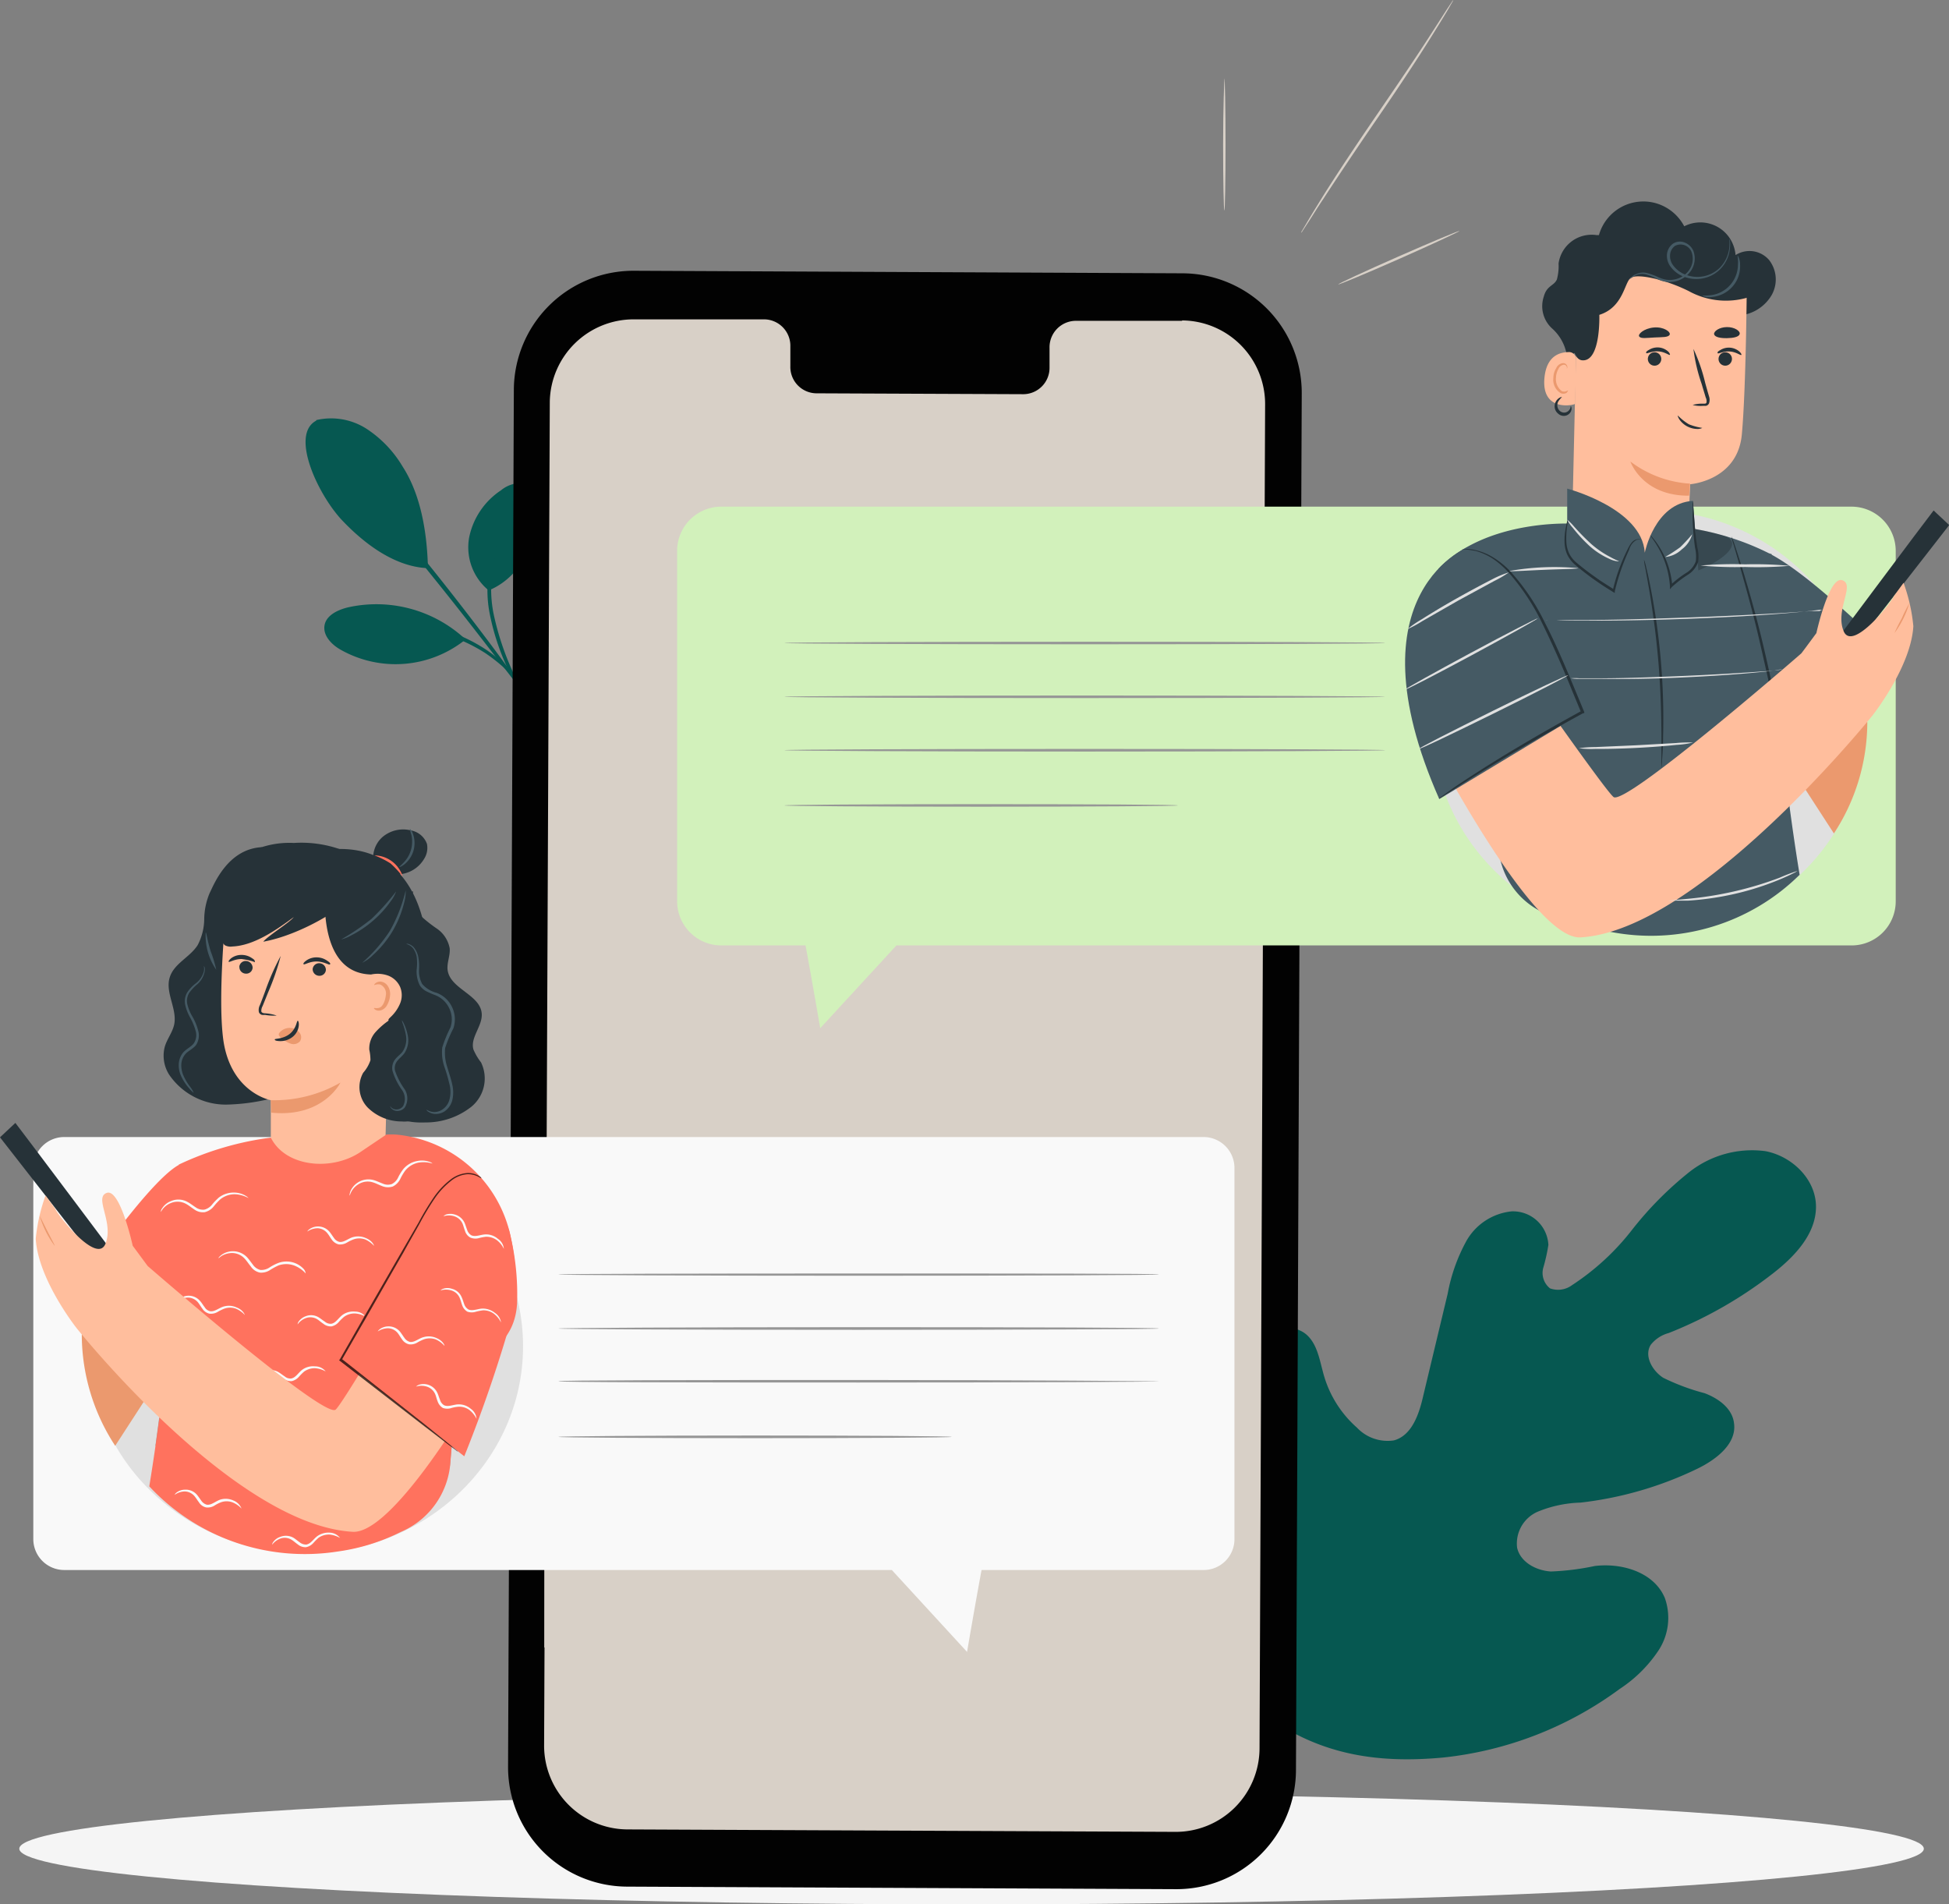 <svg xmlns="http://www.w3.org/2000/svg" viewBox="0 0 198.98 194.39"><rect x="0" y="0" width="198.98" height="194.39" fill="#808080" stroke="none"/><defs><style>.cls-1{fill:#f5f5f5;}.cls-2{fill:#065851;}.cls-3{fill:#020202;}.cls-4{fill:#d8d0c7;}.cls-5{fill:#d2f1bb;}.cls-6{fill:#969696;}.cls-7{fill:#f9f9f9;}.cls-8{fill:#263238;}.cls-9{fill:#e0e0e0;}.cls-10{fill:#eb996e;}.cls-11{fill:#ffbe9d;}.cls-12{fill:#455a64;}.cls-13,.cls-16{isolation:isolate;}.cls-13,.cls-14{opacity:0.2;}.cls-15{fill:#ff725e;}.cls-16{opacity:0.3;}.cls-17{fill:#fafafa;}.cls-18{opacity:0.7;}</style></defs><g id="Layer_2" data-name="Layer 2"><g id="Layer_1-2" data-name="Layer 1"><g id="freepik--Shadow--inject-1"><ellipse id="freepik--path--inject-1" class="cls-1" cx="99.19" cy="188.72" rx="97.22" ry="5.68"/></g><g id="freepik--Plants--inject-96"><path class="cls-2" d="M130,175.56c-8-9.09-7.08-22.12-3.94-33.25.52-1.85.82-3.88,2.1-5.31s3.65-2,5.14-.83c1.23,1,1.43,2.77,1.88,4.3a11.27,11.27,0,0,0,3.36,5.27,4.3,4.3,0,0,0,3.76,1.3c1.84-.49,2.58-2.68,3-4.54q1.25-5.22,2.5-10.44a17.85,17.85,0,0,1,1.92-5.4,6,6,0,0,1,4.6-3,3.61,3.61,0,0,1,3.76,3.42,18.26,18.26,0,0,1-.52,2.33,2,2,0,0,0,.69,2.11,2.4,2.4,0,0,0,2.26-.34,25.14,25.14,0,0,0,6.09-5.61,35.68,35.68,0,0,1,5.86-5.92,10.36,10.36,0,0,1,7.77-2.14c2.71.51,5.15,2.85,5.17,5.64s-2.15,5.09-4.34,6.8a43.1,43.1,0,0,1-10.7,6.13,3.49,3.49,0,0,0-1.83,1.2c-.71,1.14.17,2.66,1.28,3.37a22.44,22.44,0,0,0,4.22,1.57c1.41.53,2.83,1.55,3,3.06.3,2.08-1.79,3.69-3.68,4.62a37,37,0,0,1-12,3.49,12.33,12.33,0,0,0-4.39.94,3.54,3.54,0,0,0-2.07,3.68c.34,1.47,1.95,2.32,3.45,2.41a26.38,26.38,0,0,0,4.48-.56c2.8-.34,6.06.65,7.15,3.27a6.05,6.05,0,0,1-.66,5.37,13.88,13.88,0,0,1-3.95,3.91,36.87,36.87,0,0,1-18,7c-6.45.6-12.08-.19-17.46-3.81"/><path class="cls-2" d="M127.75,183.85a84.38,84.38,0,0,1,6.81-14.61,173.48,173.48,0,0,1,11.05-16.35l3.12-4.13c1-1.36,2-2.7,3.12-3.95a85.64,85.64,0,0,1,6.62-6.85c2.22-2.08,4.37-4,6.41-5.72s4-3.34,5.81-4.72a68.27,68.27,0,0,1,9.09-5.85c1.12-.61,2-1,2.61-1.33l.7-.33a1.12,1.12,0,0,1,.25-.11l-.23.14-.67.36c-.6.3-1.47.76-2.58,1.39a70.72,70.72,0,0,0-9,5.93c-1.81,1.39-3.73,3-5.77,4.74s-4.18,3.65-6.37,5.73a88.08,88.08,0,0,0-6.56,6.83c-1.07,1.25-2.08,2.58-3.11,3.94l-3.11,4.13a179.4,179.4,0,0,0-11.05,16.3A85.74,85.74,0,0,0,128,183.92"/><path class="cls-2" d="M152,144.82a3.93,3.93,0,0,1,0-.84l.18-2.28c.2-1.92.56-4.58,1-7.48s.72-5.54.88-7.47l.18-2.27a3.85,3.85,0,0,1,.1-.83,3.94,3.94,0,0,1,0,.84c0,.51,0,1.32-.07,2.28-.1,1.93-.36,4.59-.78,7.5s-.78,5.48-1.06,7.46l-.3,2.26A3.89,3.89,0,0,1,152,144.82Z"/><path class="cls-2" d="M177,146.24a5.36,5.36,0,0,1-1-.12c-.63-.1-1.52-.24-2.67-.39-2.25-.3-5.38-.61-8.84-.8s-6.61-.22-8.88-.19c-1.14,0-2.06,0-2.7.07a5.46,5.46,0,0,1-1,0,5.38,5.38,0,0,1,1-.14c.64-.06,1.56-.13,2.7-.18,2.28-.11,5.43-.11,8.91.07a87.78,87.78,0,0,1,8.86.92c1.12.17,2,.35,2.65.49A5.26,5.26,0,0,1,177,146.24Z"/><path class="cls-2" d="M135,168.87a3.06,3.06,0,0,1-.09-.33c0-.22-.12-.58-.2-1-.16-.84-.37-2.08-.61-3.58-.48-3-1-7.23-1.54-11.88s-1-8.85-1.43-11.89c-.21-1.47-.38-2.69-.5-3.59-.06-.39-.1-.72-.14-1a1.35,1.35,0,0,1,0-.35,1.33,1.33,0,0,1,.1.34c0,.26.11.58.19,1,.17.84.38,2.08.62,3.58.48,3,1,7.23,1.53,11.88s1,8.85,1.43,11.89c.21,1.47.38,2.69.51,3.59,0,.39.09.71.13,1A1.3,1.3,0,0,1,135,168.87Z"/><path class="cls-2" d="M169.34,166.45a1.34,1.34,0,0,1-.35.05l-1,.08-3.68.27c-3.1.22-7.39.59-12.13,1s-9,.72-12.15.88c-1.55.08-2.82.14-3.69.16h-1a1,1,0,0,1-.35,0,2.09,2.09,0,0,1,.35,0l1-.09,3.68-.26c3.1-.23,7.4-.59,12.14-1s9-.73,12.15-.89c1.55-.08,2.81-.13,3.69-.15h1A1,1,0,0,1,169.34,166.45Z"/><path class="cls-2" d="M49.89,60.27a5.69,5.69,0,0,1-2-5.37,7.58,7.58,0,0,1,3.26-4.85,3.21,3.21,0,0,1,2.6-.69,2.49,2.49,0,0,1,1.58,1.91,5.08,5.08,0,0,1-.3,2.56c-1,2.8-2.43,5.34-5.18,6.46"/><path class="cls-2" d="M47.3,65.06A13.33,13.33,0,0,0,35.53,62c-1,.24-2.23.79-2.4,1.85s.77,2,1.71,2.51a11.39,11.39,0,0,0,12.59-1"/><path class="cls-2" d="M32.3,42.88a6.7,6.7,0,0,1,5.12.89,11.78,11.78,0,0,1,3.68,3.85C43,50.55,43.61,54.49,43.69,58c-3.85-.15-7.13-3.18-8.7-4.82-2.49-2.59-5.41-8.78-2.72-10.23"/><path class="cls-2" d="M53.12,70.3a14.13,14.13,0,0,1-1-1.46A24.23,24.23,0,0,1,50,62.67a12.26,12.26,0,0,1,.48-6.52,8.23,8.23,0,0,1,.93-1.76,2.54,2.54,0,0,1,.47-.56,17.69,17.69,0,0,0-1.14,2.41,12.94,12.94,0,0,0-.36,6.36,28.23,28.23,0,0,0,2.05,6.14"/><path class="cls-2" d="M53.15,70.34l-2-2.58c-1.69-2.19-4-5.2-6.66-8.5s-5-6.24-6.79-8.37l-2.05-2.56a7.51,7.51,0,0,1-.72-1,9.73,9.73,0,0,1,.84.86c.51.58,1.26,1.41,2.17,2.46,1.8,2.08,4.26,5,6.89,8.31s4.93,6.34,6.56,8.57c.82,1.12,1.47,2.05,1.91,2.66"/><path class="cls-2" d="M37.93,64.26a2.21,2.21,0,0,1,.66-.21,5.5,5.5,0,0,1,.81-.15,9.39,9.39,0,0,1,1.08-.12,14.12,14.12,0,0,1,2.83.11,15.61,15.61,0,0,1,3.35.88,16.08,16.08,0,0,1,3.07,1.62,13.42,13.42,0,0,1,2.15,1.83c.26.26.5.53.73.81a8.27,8.27,0,0,1,.51.66c.25.37.21.55.19.56-.5-.64-1-1.25-1.59-1.84a17.23,17.23,0,0,0-2.16-1.73,17,17,0,0,0-3-1.53,17.57,17.57,0,0,0-3.27-.89,15.94,15.94,0,0,0-2.76-.18C38.9,64.09,37.93,64.33,37.93,64.26Z"/></g><g id="freepik--Device--inject-96"><path class="cls-3" d="M120.06,192.85,64,192.59a12.2,12.2,0,0,1-12.13-12.26L52.46,39.8A12.21,12.21,0,0,1,64.71,27.64l56.05.26A12.22,12.22,0,0,1,132.9,40.16l-.59,140.53A12.2,12.2,0,0,1,120.06,192.85Z"/><path class="cls-4" d="M120.67,32.75l-10.87,0a2.7,2.7,0,0,0-2.65,2.75h0v2a2.69,2.69,0,0,1-2.65,2.74h0l-21.19-.09a2.69,2.69,0,0,1-2.62-2.77v-2a2.7,2.7,0,0,0-2.63-2.78H74.24l-9.51,0A8.56,8.56,0,0,0,56.13,41l-.58,137.16a8.55,8.55,0,0,0,8.52,8.59L120,187a8.55,8.55,0,0,0,8.59-8.51h0l.57-137.17a8.54,8.54,0,0,0-8.47-8.61Z"/><path class="cls-4" d="M89,173.89a1.17,1.17,0,1,1-1.33-1l.18,0A1.09,1.09,0,0,1,89,173.89Z"/><path class="cls-4" d="M72.87,98.88c.92.13,55.9,10.91,55.9,10.91V98.88Z"/><path class="cls-4" d="M55.57,168.18s59.82-8.46,59.3-8.2-59.3,0-59.3,0Z"/><path class="cls-4" d="M125,8c.06,0,.12,3,.12,6.75s-.06,6.76-.12,6.76-.13-3-.13-6.76S125,8,125,8Z"/><path class="cls-4" d="M149,23.58c0,.06-2.72,1.33-6.13,2.84s-6.21,2.67-6.24,2.61,2.72-1.34,6.13-2.84S149,23.51,149,23.58Z"/><path class="cls-4" d="M148.37,0a.91.91,0,0,1-.13.26l-.41.72c-.37.62-.91,1.5-1.59,2.59-1.36,2.19-3.31,5.15-5.53,8.38s-4.19,6.18-5.59,8.33c-.68,1-1.24,1.94-1.65,2.55l-.45.69a1.08,1.08,0,0,1-.18.24c0-.09.08-.18.13-.27s.25-.42.42-.71c.36-.62.9-1.5,1.58-2.6,1.36-2.18,3.32-5.14,5.53-8.37s4.2-6.16,5.59-8.33L147.74.92l.46-.69A2,2,0,0,1,148.37,0Z"/></g><path class="cls-5" d="M189,51.72H73.64a4.51,4.51,0,0,0-4.51,4.51h0V92a4.51,4.51,0,0,0,4.51,4.51h8.6c.69,3.74,1.5,8.45,1.5,8.45l7.78-8.45H189A4.5,4.5,0,0,0,193.54,92h0V56.24a4.52,4.52,0,0,0-4.5-4.52Z"/><path class="cls-6" d="M141.42,71.13c0,.07-13.73.13-30.67.13s-30.67-.06-30.67-.13S93.81,71,110.75,71,141.42,71.07,141.42,71.13Z"/><path class="cls-6" d="M141.42,65.64c0,.07-13.73.13-30.67.13s-30.67-.06-30.67-.13,13.73-.13,30.67-.13S141.42,65.56,141.42,65.64Z"/><path class="cls-6" d="M141.42,76.58c0,.07-13.73.14-30.67.14s-30.67-.07-30.67-.14,13.73-.13,30.67-.13S141.42,76.51,141.42,76.58Z"/><path class="cls-6" d="M120.26,82.22c0,.07-9,.13-20.09.13s-20.09-.06-20.09-.13,9-.13,20.09-.13S120.26,82.14,120.26,82.22Z"/><path class="cls-7" d="M122.89,116.07H6.56a3.16,3.16,0,0,0-3.16,3.15v37.89a3.16,3.16,0,0,0,3.16,3.16H91.05l7.68,8.36s.8-4.7,1.48-8.36h22.67a3.15,3.15,0,0,0,3.15-3.16h0V119.24a3.16,3.16,0,0,0-3.14-3.17Z"/><path class="cls-6" d="M118.33,135.62c0,.07-13.73.13-30.67.13S57,135.69,57,135.62s13.73-.14,30.67-.14S118.33,135.52,118.33,135.62Z"/><path class="cls-6" d="M118.33,130.1c0,.07-13.73.13-30.67.13S57,130.17,57,130.1,70.72,130,87.66,130,118.33,130,118.33,130.1Z"/><path class="cls-6" d="M118.33,141c0,.07-13.73.13-30.67.13S57,141.11,57,141s13.73-.13,30.67-.13S118.33,141,118.33,141Z"/><path class="cls-6" d="M97.17,146.68c0,.07-9,.13-20.09.13S57,146.75,57,146.68s9-.14,20.09-.14S97.17,146.6,97.17,146.68Z"/><g id="freepik--character-2--inject-96"><path class="cls-8" d="M160,36.54a4.68,4.68,0,0,0-1.53-3,3.07,3.07,0,0,1-.86-3.26c.31-1.16,1.05-1.08,1.34-1.76a5.26,5.26,0,0,0,.17-1.63A3.41,3.41,0,0,1,163,24l.24,0a4.71,4.71,0,0,1,5.8-3.26,4.76,4.76,0,0,1,2.91,2.36,3.6,3.6,0,0,1,4.86,1.59,3.73,3.73,0,0,1,.38,1.35,2.64,2.64,0,0,1,3.43.51,3.24,3.24,0,0,1,.25,3.58,4.25,4.25,0,0,1-3.07,2.05,6.21,6.21,0,0,1-3.69-.67,11.92,11.92,0,0,1-3-2.29"/><ellipse class="cls-9" cx="168.39" cy="73.72" rx="22.16" ry="21.64"/><path class="cls-10" d="M190.64,73.74l-2.45-6.29L179.4,73l7.83,12.08A20.79,20.79,0,0,0,190.64,73.74Z"/><path class="cls-11" d="M166.39,60.12h0a5.9,5.9,0,0,0,5.93-5.57c.12-2.61.24-5.12.24-5.12s4.83-.35,5.27-5.08.51-15.65.51-15.65h0a16.76,16.76,0,0,0-16.83.73l-.46.29-.56,24.47a5.89,5.89,0,0,0,5.85,5.93Z"/><path class="cls-8" d="M169.15,36a.68.68,0,1,1-.46,1.29.68.68,0,0,1,.46-1.29Z"/><path class="cls-8" d="M170.49,36.22c-.08.08-.51-.31-1.19-.35s-1.16.26-1.22.18,0-.19.26-.33a1.65,1.65,0,0,1,1-.25,1.62,1.62,0,0,1,.94.39C170.45,36,170.51,36.19,170.49,36.22Z"/><path class="cls-8" d="M176.36,36a.67.67,0,0,1,.42.87.68.68,0,0,1-.87.42.68.68,0,1,1,.45-1.29Z"/><path class="cls-8" d="M177.78,36.23c-.08.08-.52-.31-1.19-.35s-1.16.27-1.22.18,0-.18.27-.33a1.65,1.65,0,0,1,1.92.14C177.76,36.05,177.82,36.2,177.78,36.23Z"/><path class="cls-8" d="M172.81,41.34a3.3,3.3,0,0,1,1.08-.13c.18,0,.31,0,.33-.13a.83.83,0,0,0-.08-.51c-.13-.44-.27-.89-.41-1.37a17.26,17.26,0,0,1-.84-3.58,17.91,17.91,0,0,1,1.2,3.47c.13.47.26.93.39,1.37a1.11,1.11,0,0,1,0,.72.45.45,0,0,1-.32.25h-.3A3.27,3.27,0,0,1,172.81,41.34Z"/><path class="cls-10" d="M172.54,49.37a11.22,11.22,0,0,1-6.09-2.26s1.2,3.53,6,3.49Z"/><path class="cls-11" d="M160.9,36.67a.72.72,0,0,0-.67-.73c-.89,0-2.36.28-2.56,2.72-.27,3.48,3.13,2.67,3.14,2.56S160.89,38,160.9,36.67Z"/><path class="cls-10" d="M160.09,39.85l-.18.08a.58.58,0,0,1-.45,0,1.51,1.51,0,0,1-.6-1.41,1.85,1.85,0,0,1,.24-.85.7.7,0,0,1,.51-.43.3.3,0,0,1,.34.19c.05.1,0,.17,0,.18s.08,0,.06-.2a.41.41,0,0,0-.13-.23.42.42,0,0,0-.32-.11.84.84,0,0,0-.68.51,1.86,1.86,0,0,0-.29,1,1.57,1.57,0,0,0,.78,1.57.68.68,0,0,0,.57-.05C160.07,39.94,160.1,39.86,160.09,39.85Z"/><path class="cls-8" d="M167.36,34.36c.17.23.77.13,1.56.09s1.4,0,1.54-.28-.6-.83-1.61-.74S167.16,34.13,167.36,34.36Z"/><path class="cls-8" d="M175,34.13c.09.3.67.4,1.31.39s1.22-.12,1.3-.42-.51-.72-1.31-.71S174.93,33.84,175,34.13Z"/><path class="cls-8" d="M179,30.18a7.86,7.86,0,0,1-6.6-.47c-2.45-1.22-5.3-1.82-5.93-1.33s-.76,3-3.19,3.76c0,0,.17,4.81-1.75,4.64s-.73-7.62-.73-7.62l4.7-2.29,5.12-1,4.83.68,3.73,1Z"/><path class="cls-12" d="M146.85,58.07c5-5.17,13.85-4.61,13.85-4.61L168,58.71l4.15-4.84a27,27,0,0,1,8.45,2.61l.28.09v.06c3.22,1.74,7.76,5.93,12.1,10l-5.19,4.81-5.74,5.12a.17.17,0,0,1,0,.1c-.06.31.8,7.32,1.68,12.64a21.59,21.59,0,0,1-19.29,5.83c-2.35-.41-3.48-1-5.66-1.53A7.9,7.9,0,0,1,153,86.65h0c-.39-4.46-.68-10-.68-10"/><path class="cls-8" d="M176.77,54.77a6.45,6.45,0,0,1,.32.83c.18.51.44,1.31.74,2.28.6,1.94,1.37,4.61,2.1,7.64s1.28,5.77,1.62,7.76c.17,1,.3,1.81.38,2.38a6.42,6.42,0,0,1,.09.87,6.31,6.31,0,0,1-.2-.86c-.11-.6-.27-1.39-.46-2.35-.39-2-1-4.73-1.69-7.74s-1.46-5.71-2-7.64L177,55.63A5.17,5.17,0,0,1,176.77,54.77Z"/><path class="cls-8" d="M181.48,73.23c0-.06,2.15-1.92,4.89-4.16s5-4,5.06-3.95-2.14,1.92-4.89,4.15S181.53,73.28,181.48,73.23Z"/><path class="cls-13" d="M153.48,65.15,149,79.93l1.68.87,1.64-4.18S154,67.84,153.48,65.15Z"/><g class="cls-14"><path d="M176.28,54.78c2.42,1.28-3.65,4.35-6.39,4.27l2-5.25A27.18,27.18,0,0,1,176.28,54.78Z"/></g><path class="cls-12" d="M160,53.8V49.88s7.64,2,7.92,6.54c0,0,1-5.05,4.91-5.29l.56,7.1-4.61,4h-4.62l-3.68-3.18L160,54.11"/><path class="cls-8" d="M169.62,78.36a5.89,5.89,0,0,1,0-.84c0-.54,0-1.33,0-2.29,0-1.93-.06-4.61-.3-7.54s-.63-5.59-.95-7.49c-.16-.92-.3-1.67-.4-2.25a4.88,4.88,0,0,1-.13-.84,5.87,5.87,0,0,1,.23.82c.13.51.3,1.29.48,2.24a69.64,69.64,0,0,1,1.24,15.06c0,1-.06,1.75-.1,2.29A8,8,0,0,1,169.62,78.36Z"/><path class="cls-8" d="M167.55,55.11a.91.91,0,0,0-.46,0,1.6,1.6,0,0,0-.76,1,22,22,0,0,0-1.47,4.25l0,.17-.16-.09c-.45-.28-.92-.57-1.39-.89a28.34,28.34,0,0,1-2.48-1.88,3.2,3.2,0,0,1-.85-1.11,3.41,3.41,0,0,1-.25-1.18,6.54,6.54,0,0,1,.17-1.71,2.22,2.22,0,0,1,.17-.61,4.2,4.2,0,0,1-.07.62,8,8,0,0,0-.08,1.69,3,3,0,0,0,.27,1.1,2.86,2.86,0,0,0,.8,1c.72.61,1.56,1.23,2.46,1.85l1.39.89-.19.08a18.85,18.85,0,0,1,1.53-4.24,3.14,3.14,0,0,1,.4-.66,1,1,0,0,1,.49-.33C167.42,55,167.56,55.1,167.55,55.11Z"/><path class="cls-8" d="M172.81,51.13a2.4,2.4,0,0,1,.07.6L173,53.4c.05.7.14,1.54.28,2.45a3.86,3.86,0,0,1,.09,1.51,2.53,2.53,0,0,1-1,1.28,11.64,11.64,0,0,0-1.68,1.28l-.2.23v-.31A9.11,9.11,0,0,0,169.35,56c-.49-.87-.89-1.32-.86-1.34s.12.09.3.3a7.37,7.37,0,0,1,.7,1,8.78,8.78,0,0,1,1.24,3.88l-.22-.08a10.4,10.4,0,0,1,1.71-1.32,2.28,2.28,0,0,0,.91-1.14,3.88,3.88,0,0,0-.08-1.4c-.13-.93-.19-1.77-.23-2.48s0-1.28,0-1.67A2.48,2.48,0,0,1,172.81,51.13Z"/><path class="cls-8" d="M197.41,52.11c-.31.36-11.57,15.43-11.57,15.43l1.59.91L199,53.6Z"/><path class="cls-11" d="M152.21,64s11.83,17,12.55,17.38c1.4.66,17.6-13.33,19.14-14.68.22-.28.66-.88,1.54-2.07,0,0,1.28-5.85,2.64-5.4s-.75,3,.14,5.19,5-3.07,5.12-3.55l1-1.37a17.81,17.81,0,0,1,1,4.42c-.24,4.17-4.18,9.13-4.18,9.13S173.5,95,161.36,95.69c-3.49.19-9.72-9.73-13.86-17.17a10.17,10.17,0,0,1,2.9-13.18Z"/><path class="cls-10" d="M193.4,64.66a16.93,16.93,0,0,1,.76-1.54,14.59,14.59,0,0,1,.77-1.53,10,10,0,0,1-1.54,3.07Z"/><path class="cls-12" d="M150.2,55.69s-12.7,4.51-3.26,25.88l14.67-8.85-2.09-5Z"/><path class="cls-8" d="M149.23,56.06a4.2,4.2,0,0,1,1.54.13,6,6,0,0,1,1.66.7,8.52,8.52,0,0,1,1.85,1.53,22.06,22.06,0,0,1,3.45,5.16c1.08,2.08,2.08,4.45,3.11,6.93l.9,2.17,0,.12-.11,0c-4.24,2.32-7.94,4.48-10.55,6.1-1.31.81-2.35,1.48-3.07,1.94l-.82.51a2.14,2.14,0,0,1-.3.17,1.78,1.78,0,0,1,.27-.21l.8-.57c.7-.51,1.72-1.18,3-2,2.59-1.66,6.27-3.86,10.52-6.18l-.06.16-.9-2.17c-1-2.48-2.05-4.85-3.07-6.92a22.91,22.91,0,0,0-3.37-5.12A9,9,0,0,0,152.36,57a6.48,6.48,0,0,0-1.63-.74A9.35,9.35,0,0,0,149.23,56.06Z"/><path class="cls-12" d="M176.56,24.38a.43.43,0,0,1,.06.22,2.94,2.94,0,0,1,0,.66,3.51,3.51,0,0,1-1,2.22,3.45,3.45,0,0,1-3.42.86,3,3,0,0,1-1.75-1.27,1.85,1.85,0,0,1-.26-1.15,1.51,1.51,0,0,1,.63-1.06,1.31,1.31,0,0,1,1.23-.08,1.59,1.59,0,0,1,.84.85,2.24,2.24,0,0,1-.34,2.13,2.67,2.67,0,0,1-3.36.72A5.65,5.65,0,0,0,168,28a1.57,1.57,0,0,0-1,.1,5,5,0,0,0-.72.48,1.66,1.66,0,0,1,.14-.17,1.8,1.8,0,0,1,.21-.19A1.15,1.15,0,0,1,167,28a1.67,1.67,0,0,1,1-.16,6.18,6.18,0,0,1,1.31.46,3.36,3.36,0,0,0,.74.24,2.26,2.26,0,0,0,.82,0,2.36,2.36,0,0,0,1.54-.92,2,2,0,0,0,.29-1.89,1.21,1.21,0,0,0-1.56-.69l-.12.05a1.22,1.22,0,0,0-.51.87,1.58,1.58,0,0,0,.22,1,2.8,2.8,0,0,0,1.6,1.16,3.26,3.26,0,0,0,3.22-.76,3.45,3.45,0,0,0,1-2.09A6.59,6.59,0,0,0,176.56,24.38Z"/><path class="cls-8" d="M173.79,43.68s-.15.1-.43.11a2.27,2.27,0,0,1-1.89-.95c-.16-.24-.2-.41-.17-.42a5.7,5.7,0,0,0,1.12.89A5.91,5.91,0,0,0,173.79,43.68Z"/><path class="cls-8" d="M160.37,41.44s.17.23,0,.58a.81.81,0,0,1-.51.41.85.85,0,0,1-.79-.21.94.94,0,0,1-.35-.78,1,1,0,0,1,.23-.61c.25-.29.51-.32.51-.29a2.29,2.29,0,0,0-.34.4.78.78,0,0,0,.12,1,.68.68,0,0,0,.56.17.7.7,0,0,0,.42-.27C160.38,41.65,160.33,41.44,160.37,41.44Z"/><path class="cls-12" d="M177.41,26.09a1.71,1.71,0,0,1,.24.94,3.13,3.13,0,0,1-2.84,3.28,1.7,1.7,0,0,1-1-.11c0-.05.37,0,.94-.08a3.15,3.15,0,0,0,2.68-3.07C177.48,26.47,177.36,26.11,177.41,26.09Z"/><path class="cls-9" d="M160.1,68.93c0,.06-3.34,1.8-7.54,3.87s-7.62,3.71-7.68,3.64,3.34-1.8,7.54-3.88S160.07,68.86,160.1,68.93Z"/><path class="cls-9" d="M157,63.12c0,.06-3,1.75-6.71,3.75s-6.8,3.59-6.83,3.52,3-1.75,6.71-3.75S157,63.06,157,63.12Z"/><path class="cls-9" d="M154.05,58.43a11.31,11.31,0,0,1-1.5.88l-3.68,2-3.65,2.09a12,12,0,0,1-1.54.83,10.92,10.92,0,0,1,1.45-1c.91-.58,2.18-1.35,3.62-2.16s2.75-1.5,3.72-2A9.81,9.81,0,0,1,154.05,58.43Z"/><path class="cls-9" d="M165.29,57.31a2.48,2.48,0,0,1-1-.27,7.72,7.72,0,0,1-2.05-1.34,16,16,0,0,1-1.67-1.82,3.6,3.6,0,0,1-.57-.83,5.56,5.56,0,0,1,.72.72,24.12,24.12,0,0,0,1.7,1.73,9.52,9.52,0,0,0,2,1.37C164.93,57.16,165.3,57.28,165.29,57.31Z"/><path class="cls-9" d="M172.76,54.54a2.88,2.88,0,0,1-1.06,1.54,2.8,2.8,0,0,1-1.7.78,16.76,16.76,0,0,0,1.54-1A17.17,17.17,0,0,0,172.76,54.54Z"/><path class="cls-9" d="M186.07,62.25a1.47,1.47,0,0,1-.29,0l-.82.1c-.72.08-1.76.18-3,.28-2.56.21-6.14.41-10,.55s-7.49.19-10.07.17c-1.28,0-2.33,0-3-.06l-.83,0a1.45,1.45,0,0,1-.29,0h1.12l3,0c2.56,0,6.14-.1,10.05-.24s7.48-.32,10-.47l3-.2.83,0A.93.93,0,0,1,186.07,62.25Z"/><path class="cls-9" d="M182,68.32a7.55,7.55,0,0,1-.83.13c-.55.07-1.34.15-2.31.24-1.95.18-4.65.36-7.63.49s-5.7.15-7.68.12c-1,0-1.77,0-2.32,0a4.86,4.86,0,0,1-.85-.06,4.84,4.84,0,0,1,.85,0l2.32,0c2,0,4.66-.09,7.63-.21s5.69-.28,7.64-.41l2.31-.16A5.06,5.06,0,0,1,182,68.32Z"/><path class="cls-9" d="M172.85,75.8a9.8,9.8,0,0,1-1.7.24c-1.05.11-2.5.23-4.12.31s-3.07.11-4.13.1a9.79,9.79,0,0,1-1.71-.07,12.29,12.29,0,0,1,1.71-.12l4.12-.18,4.09-.23A12.65,12.65,0,0,1,172.85,75.8Z"/><path class="cls-9" d="M161.12,58c0,.08-1.57.09-3.5.17s-3.5.19-3.51.12A26.13,26.13,0,0,1,161.12,58Z"/><path class="cls-9" d="M182.71,57.76a38.24,38.24,0,0,1-4.54.12,38.36,38.36,0,0,1-4.55-.15,38.36,38.36,0,0,1,4.55-.12A38.27,38.27,0,0,1,182.71,57.76Z"/><path class="cls-9" d="M183.5,88.91a2.68,2.68,0,0,1-.47.26c-.3.16-.76.37-1.33.61a28.63,28.63,0,0,1-4.6,1.47,29.93,29.93,0,0,1-4.78.69c-.62,0-1.12,0-1.47,0a2.19,2.19,0,0,1-.51,0s.76-.07,2-.19a36.11,36.11,0,0,0,4.73-.76,35,35,0,0,0,4.61-1.39A17.87,17.87,0,0,1,183.5,88.91Z"/></g><g id="freepik--character-1--inject-96"><ellipse class="cls-9" cx="31.24" cy="137.43" rx="22.16" ry="21.14"/><path class="cls-8" d="M26.73,86.48c-3.51.19-4.9,3.85-5.32,4.67a7.07,7.07,0,0,0-.56,2.68,5.85,5.85,0,0,1-.67,2.65c-.78,1.23-2.4,1.87-2.84,3.26-.52,1.57.78,3.25.44,4.86-.19.86-.82,1.58-1,2.43a3.61,3.61,0,0,0,.48,2.66,7,7,0,0,0,5.84,3.07,20.63,20.63,0,0,0,6.73-1.28"/><path class="cls-8" d="M42.19,91a2.2,2.2,0,0,0,.52,2.26,14.06,14.06,0,0,0,1.9,1.54,3.13,3.13,0,0,1,1.3,2c.07.75-.31,1.5-.21,2.24.27,1.92,3.32,2.49,3.48,4.41.11,1.29-1.21,2.47-.84,3.7a5.86,5.86,0,0,0,.77,1.3,3.74,3.74,0,0,1-1,4.54,7.48,7.48,0,0,1-4.68,1.59c-1.41.06-3-.17-3.85-1.31s-.6-2.47-.45-3.76a131.51,131.51,0,0,0,.47-18.09"/><path class="cls-11" d="M27.65,118.78c0-3.15,0-6.47,0-6.47s-4-.72-4.83-6c-.74-5.06.51-15.94.51-15.94h0c5.87-2.32,12.49-1.43,16.6,3.3h0l-.65,25.59a5.49,5.49,0,0,1-5.86,5.17h0A5.8,5.8,0,0,1,27.65,118.78Z"/><path class="cls-8" d="M24.44,98.7a.67.67,0,0,0,.64.69.65.65,0,0,0,.71-.59h0a.7.7,0,0,0-.65-.7.66.66,0,0,0-.71.59Z"/><path class="cls-8" d="M23.35,98.18c.08.08.6-.29,1.33-.28,1.38.2,1.35.41,1.34.29s0-.2-.28-.37a1.84,1.84,0,0,0-1.07-.34,1.75,1.75,0,0,0-1.06.33C23.38,98,23.31,98.14,23.35,98.18Z"/><path class="cls-8" d="M31.92,98.92a.68.68,0,0,0,.65.69.65.65,0,0,0,.7-.58v0a.68.68,0,0,0-.64-.7.66.66,0,0,0-.71.6Z"/><path class="cls-8" d="M31,98.43c.08.09.6-.29,1.33-.28s1.26.38,1.35.3,0-.2-.28-.38a1.86,1.86,0,0,0-1.07-.34,1.78,1.78,0,0,0-1.07.33C31,98.25,30.93,98.39,31,98.43Z"/><path class="cls-8" d="M28.25,103.67a4.74,4.74,0,0,0-1.18-.23c-.18,0-.36-.06-.39-.19a1,1,0,0,1,.13-.55l.57-1.41a25.4,25.4,0,0,0,1.28-3.71,24.82,24.82,0,0,0-1.58,3.59c-.19.51-.37,1-.54,1.42a1.09,1.09,0,0,0-.11.73.46.46,0,0,0,.31.28,1.06,1.06,0,0,0,.31,0A4.82,4.82,0,0,0,28.25,103.67Z"/><path class="cls-10" d="M27.65,112.31a13.53,13.53,0,0,0,7.11-1.8s-1.76,3.61-7.06,3.07Z"/><path class="cls-10" d="M28.53,105.42a1.35,1.35,0,0,1,1.19-.48,1.24,1.24,0,0,1,.86.48.75.75,0,0,1,.05.87.88.88,0,0,1-1,.23,2.81,2.81,0,0,1-.92-.56,1.1,1.1,0,0,1-.21-.22.28.28,0,0,1,0-.28"/><path class="cls-8" d="M30.4,104.2c-.12,0-.13.79-.82,1.34s-1.53.46-1.53.57.19.16.54.17a2,2,0,0,0,1.28-.43,1.68,1.68,0,0,0,.63-1.12C30.54,104.4,30.45,104.2,30.4,104.2Z"/><path class="cls-8" d="M37.62,89.87c-1.93,2.76-7.06,5.6-10.74,6.26.42-.56,2.68-1.95,3.11-2.51-1.67,1.23-4,2.9-6.26,3a1.25,1.25,0,0,1-.76-.12,1,1,0,0,1-.38-.83,21.41,21.41,0,0,1,.15-4.8,5.31,5.31,0,0,1,1.91-3.42A9.16,9.16,0,0,1,30,86.05a12,12,0,0,1,4.71.64,4.38,4.38,0,0,1,2.93,3.07"/><path class="cls-8" d="M43.18,102.25a28.21,28.21,0,0,0,.51-3.54c.16-2.73-.63-12.8-10-12l-.38,2.87s-1.46,9.82,4.64,9.9A10.93,10.93,0,0,0,41,105.24s1.6,0,2.17-3"/><path class="cls-11" d="M37.92,99.47a3.18,3.18,0,0,1,1.7.12,2.19,2.19,0,0,1,1.23,1.16,2.22,2.22,0,0,1,0,1.68,4,4,0,0,1-1,1.42,2.59,2.59,0,0,1-1,.67,1.25,1.25,0,0,1-1.18-.2"/><path class="cls-10" d="M38.19,102.91c-.07,0,.18.36.69.23a1.09,1.09,0,0,0,.65-.56,2.3,2.3,0,0,0,.29-.93,1.47,1.47,0,0,0-.23-1,1,1,0,0,0-.73-.45c-.51,0-.7.35-.65.36a1.1,1.1,0,0,1,.6-.06,1,1,0,0,1,.58,1.11c-.07.58-.3,1.11-.61,1.24S38.22,102.86,38.19,102.91Z"/><path class="cls-8" d="M38.94,88.84a3.22,3.22,0,0,0,4.35-1.15,2.09,2.09,0,0,0,.3-1.54A2.13,2.13,0,0,0,42,84.78a3.26,3.26,0,0,0-3,.71,2.82,2.82,0,0,0-.77,2.92,2.56,2.56,0,0,0,2.44,1.69"/><path class="cls-8" d="M39.79,104.11a7.65,7.65,0,0,0-1.46,1.26,2.53,2.53,0,0,0-.63,1.78,5,5,0,0,1,.12,1.08,3.73,3.73,0,0,1-.74,1.28,3,3,0,0,0,.47,3.56A4.93,4.93,0,0,0,41,114.48a3.57,3.57,0,0,0,2.14-.51,3.49,3.49,0,0,0,1.24-2.85"/><path class="cls-12" d="M40.44,91a3.52,3.52,0,0,1-.55,1,10.74,10.74,0,0,1-1.82,2,11,11,0,0,1-2.24,1.5,3.74,3.74,0,0,1-1,.4,24.11,24.11,0,0,0,3.1-2.1A24.4,24.4,0,0,0,40.44,91Z"/><path class="cls-12" d="M41.42,90.89a4.38,4.38,0,0,1-.17,1.3,11,11,0,0,1-1.2,2.91,10.62,10.62,0,0,1-2,2.42,3.86,3.86,0,0,1-1.07.76A15.85,15.85,0,0,0,39.82,95,15.9,15.9,0,0,0,41.42,90.89Z"/><path class="cls-12" d="M21,95.18c.08,0,.18.88.51,1.93A13.69,13.69,0,0,1,22.08,99,6.11,6.11,0,0,1,21,95.18Z"/><path class="cls-12" d="M43.54,113.27a1.53,1.53,0,0,0,.77.25,1.51,1.51,0,0,0,.9-.29,1.74,1.74,0,0,0,.68-1,3,3,0,0,0,0-1.53,16.84,16.84,0,0,0-.51-1.77,4.55,4.55,0,0,1-.23-2,13.16,13.16,0,0,1,.84-2.05,2.58,2.58,0,0,0-.15-2,2.64,2.64,0,0,0-1.4-1.29c-.3-.11-.59-.24-.88-.38a1.75,1.75,0,0,1-.7-.62,3.12,3.12,0,0,1-.32-1.62,5.15,5.15,0,0,0,0-1.3,2.17,2.17,0,0,0-.38-.88,1.36,1.36,0,0,0-.69-.43.41.41,0,0,1,.22,0,1.22,1.22,0,0,1,.55.34,2.26,2.26,0,0,1,.45.92,5,5,0,0,1,.09,1.33,2.83,2.83,0,0,0,.32,1.49,2.87,2.87,0,0,0,1.48.91,2.84,2.84,0,0,1,1.54,1.39,2.88,2.88,0,0,1,.17,2.23,13.45,13.45,0,0,0-.84,2,4.59,4.59,0,0,0,.21,1.95c.18.62.39,1.21.51,1.78a3.49,3.49,0,0,1,0,1.64,2,2,0,0,1-.78,1.11,1.66,1.66,0,0,1-1,.26,1.26,1.26,0,0,1-.62-.2A.4.4,0,0,1,43.54,113.27Z"/><path class="cls-12" d="M39.84,112.91a.66.66,0,0,0,.31.28.84.84,0,0,0,1-.27,1.58,1.58,0,0,0-.08-1.61,6.63,6.63,0,0,1-1-2,1.44,1.44,0,0,1,.28-1.18c.25-.31.55-.51.74-.76a2.27,2.27,0,0,0,.36-1.64,6.82,6.82,0,0,0-.3-1.16,1.62,1.62,0,0,1-.12-.43,2.23,2.23,0,0,1,.22.39,4.93,4.93,0,0,1,.38,1.18,2.38,2.38,0,0,1-.34,1.8c-.22.3-.51.51-.73.79a1.17,1.17,0,0,0-.23,1,7.25,7.25,0,0,0,1,1.92,1.77,1.77,0,0,1,0,1.83.94.94,0,0,1-.65.35.91.91,0,0,1-.54-.1C39.83,113.1,39.83,112.9,39.84,112.91Z"/><path class="cls-12" d="M19.78,111.56a2.33,2.33,0,0,1-.42-.41,5,5,0,0,1-.89-1.35,2.52,2.52,0,0,1-.22-1.12,2,2,0,0,1,.45-1.24c.32-.36.78-.56,1.06-.9a1.51,1.51,0,0,0,.21-1.32,6.11,6.11,0,0,0-.56-1.35,4.64,4.64,0,0,1-.51-1.34,1.73,1.73,0,0,1,.26-1.29,4,4,0,0,1,.78-.82,2.28,2.28,0,0,0,.87-1.25,1.32,1.32,0,0,0,0-.56.46.46,0,0,1,.08.13,1,1,0,0,1,0,.45,2.32,2.32,0,0,1-.85,1.37,4.9,4.9,0,0,0-.72.79,1.57,1.57,0,0,0-.2,1.14,4.45,4.45,0,0,0,.51,1.26,5.62,5.62,0,0,1,.59,1.41A1.79,1.79,0,0,1,20,106.7c-.35.41-.81.59-1.07.9a1.73,1.73,0,0,0-.42,1.08,2.6,2.6,0,0,0,.17,1,5.59,5.59,0,0,0,.8,1.35A3.21,3.21,0,0,1,19.78,111.56Z"/><path class="cls-15" d="M41.12,89.5a9.47,9.47,0,0,0-1.25-1.36,8.67,8.67,0,0,0-1.64-.82,3.07,3.07,0,0,1,2.89,2.18Z"/><path class="cls-12" d="M41.84,84.6a1.22,1.22,0,0,1,.34.58,2.79,2.79,0,0,1-.83,3c-.32.27-.57.35-.58.32s.19-.17.45-.46A3.06,3.06,0,0,0,42,85.23,4.15,4.15,0,0,1,41.84,84.6Z"/><path class="cls-16" d="M15.87,147.56s12.71,12.08,20.27,9.89,9.8-7.86,9.8-7.86l.18-2-.76-.52-29.11-2.32Z"/><path class="cls-10" d="M8.35,136.25,10.8,130l8.79,5.52-7.83,12.07A20.76,20.76,0,0,1,8.35,136.25Z"/><path class="cls-15" d="M18.26,118.88a31.34,31.34,0,0,1,9.39-2.75h0c1.53,3.07,6.38,3.46,9.31,1.36l2.48-1.67a8.7,8.7,0,0,1,1,0A13.2,13.2,0,0,1,52.17,126.4a26.17,26.17,0,0,1,.62,6.66c-.32,5.59-6.11,6.1-6.11,6.1s-.29,5.52-.69,10h0a8.34,8.34,0,0,1-5.06,7.22,20.65,20.65,0,0,1-6.45,2,21.7,21.7,0,0,1-19.24-6.65c.88-5.33,1.72-12.22,1.66-12.53a.17.17,0,0,1,0-.1L11.16,134,7.9,131.25s7.17-10.59,10.35-12.33"/><path class="cls-17" d="M25.38,122.31a3.1,3.1,0,0,0-1.42-.4,2.34,2.34,0,0,0-1.47.52,6.19,6.19,0,0,0-.65.7,1.68,1.68,0,0,1-.93.61,1.49,1.49,0,0,1-1.08-.28c-.29-.19-.54-.4-.81-.55a1.79,1.79,0,0,0-1.5-.13,2,2,0,0,0-.87.6c-.16.2-.22.34-.24.33a.79.79,0,0,1,.16-.39,1.84,1.84,0,0,1,.89-.71,1.9,1.9,0,0,1,1.69.09c.28.15.54.36.82.54a1.26,1.26,0,0,0,.9.24,1.47,1.47,0,0,0,.78-.51,5.87,5.87,0,0,1,.69-.72,2.49,2.49,0,0,1,1.62-.51,2.33,2.33,0,0,1,1.09.31A1.18,1.18,0,0,1,25.38,122.31Z"/><path class="cls-17" d="M31.21,130a3,3,0,0,0-1.22-.83,2.39,2.39,0,0,0-1.54,0,6.78,6.78,0,0,0-.84.45,1.63,1.63,0,0,1-1.07.29,1.47,1.47,0,0,1-.93-.62c-.22-.27-.4-.55-.6-.77a1.76,1.76,0,0,0-1.37-.61,2.16,2.16,0,0,0-1,.29c-.21.14-.31.25-.33.23s.07-.14.28-.31a2,2,0,0,1,2.64.23c.22.24.4.51.61.78a1.3,1.3,0,0,0,.76.51,1.51,1.51,0,0,0,.91-.25,5,5,0,0,1,.89-.46,2.43,2.43,0,0,1,1.7,0,2.38,2.38,0,0,1,.94.65A.9.9,0,0,1,31.21,130Z"/><path class="cls-17" d="M44.16,118.78a3.06,3.06,0,0,0-1.47-.09,2.32,2.32,0,0,0-1.32.81,5.23,5.23,0,0,0-.49.82,1.68,1.68,0,0,1-.78.8,1.57,1.57,0,0,1-1.11-.05c-.33-.13-.62-.28-.91-.37a1.77,1.77,0,0,0-1.5.2,2,2,0,0,0-.72.77c-.11.22-.15.37-.17.37s0-.16.08-.42a2,2,0,0,1,2.39-1.15c.31.09.61.24.91.35a1.25,1.25,0,0,0,.93.05,1.43,1.43,0,0,0,.65-.68,5.13,5.13,0,0,1,.52-.84,2.4,2.4,0,0,1,1.47-.84,2.32,2.32,0,0,1,1.14.07A.82.82,0,0,1,44.16,118.78Z"/><path class="cls-17" d="M38.18,127.17a2.67,2.67,0,0,0-.91-.65,1.77,1.77,0,0,0-1.18,0,4,4,0,0,0-.66.32,1.37,1.37,0,0,1-.86.19,1.23,1.23,0,0,1-.72-.52c-.16-.22-.28-.44-.42-.61a1.35,1.35,0,0,0-1-.52,1.93,1.93,0,0,0-1.06.34.64.64,0,0,1,.22-.24,1.53,1.53,0,0,1,2.05.26c.16.19.29.41.44.61a.94.94,0,0,0,.56.42c.47.08.9-.34,1.39-.48a1.91,1.91,0,0,1,1.33.1C38.05,126.67,38.21,127.18,38.18,127.17Z"/><path class="cls-17" d="M25,134.24a2.61,2.61,0,0,0-.92-.65,1.77,1.77,0,0,0-1.18,0,5,5,0,0,0-.66.32,1.33,1.33,0,0,1-.87.19,1.16,1.16,0,0,1-.71-.51c-.17-.22-.29-.44-.43-.62a1.36,1.36,0,0,0-1-.51,1.83,1.83,0,0,0-1.06.34.73.73,0,0,1,.21-.25,1.53,1.53,0,0,1,2.06.27c.17.19.29.41.45.61a.89.89,0,0,0,.55.42c.47.08.91-.34,1.4-.48a1.89,1.89,0,0,1,1.32.1C24.86,133.74,25,134.25,25,134.24Z"/><path class="cls-17" d="M37.32,134.41a2.43,2.43,0,0,0-1.08-.33,1.8,1.8,0,0,0-1.12.35,5,5,0,0,0-.52.51,1.37,1.37,0,0,1-.75.46,1.21,1.21,0,0,1-.84-.27c-.23-.15-.41-.32-.61-.45a1.32,1.32,0,0,0-1.13-.14,1.78,1.78,0,0,0-.89.66.62.62,0,0,1,.12-.31,1.53,1.53,0,0,1,.72-.53,1.47,1.47,0,0,1,1.32.12c.21.13.41.3.62.43a.89.89,0,0,0,.66.22c.47-.07.74-.61,1.16-.91a1.88,1.88,0,0,1,1.28-.33A1.32,1.32,0,0,1,37.32,134.41Z"/><path class="cls-17" d="M33.25,140a2.57,2.57,0,0,0-1.08-.33,1.85,1.85,0,0,0-1.13.35,6.14,6.14,0,0,0-.51.51,1.4,1.4,0,0,1-.75.46,1.24,1.24,0,0,1-.85-.27c-.22-.15-.41-.32-.6-.44a1.3,1.3,0,0,0-1.13-.15,1.85,1.85,0,0,0-.9.66.61.61,0,0,1,.13-.31,1.53,1.53,0,0,1,2-.41c.22.13.42.3.63.43a.89.89,0,0,0,.66.22c.47-.07.74-.61,1.16-.91a1.88,1.88,0,0,1,1.28-.33A1.35,1.35,0,0,1,33.25,140Z"/><path class="cls-17" d="M24.66,154a2.58,2.58,0,0,0-.93-.64,1.71,1.71,0,0,0-1.18,0,3.61,3.61,0,0,0-.65.33,1.31,1.31,0,0,1-.86.19,1.14,1.14,0,0,1-.72-.51c-.16-.21-.29-.43-.44-.61a1.34,1.34,0,0,0-1-.51,1.79,1.79,0,0,0-1.05.35.6.6,0,0,1,.21-.25,1.41,1.41,0,0,1,.84-.28,1.5,1.5,0,0,1,1.22.51c.16.19.3.41.45.61a1,1,0,0,0,.56.41c.47.07.9-.36,1.39-.52a1.88,1.88,0,0,1,1.32.09A1.48,1.48,0,0,1,24.66,154Z"/><path class="cls-17" d="M34.72,157a2.7,2.7,0,0,0-1.07-.35,1.83,1.83,0,0,0-1.13.33,6.14,6.14,0,0,0-.51.51,1.36,1.36,0,0,1-.76.45,1.19,1.19,0,0,1-.84-.28c-.22-.15-.41-.33-.6-.45a1.33,1.33,0,0,0-1.13-.17,1.89,1.89,0,0,0-.9.65.58.58,0,0,1,.13-.3,1.43,1.43,0,0,1,.72-.51A1.57,1.57,0,0,1,30,157c.21.14.41.31.61.45a1,1,0,0,0,.66.22c.47-.07.75-.6,1.17-.89a2,2,0,0,1,1.29-.32A1.37,1.37,0,0,1,34.72,157Z"/><path class="cls-8" d="M1.57,114.63C1.88,115,13.13,130,13.13,130l-1.58.9L0,116.1Z"/><path class="cls-11" d="M45.49,125.38s-10.55,18.2-11.26,18.54c-1.41.66-17.6-13.34-19.15-14.68l-1.53-2.07s-1.28-5.85-2.64-5.4.74,3-.14,5.19-5-3.07-5.12-3.55l-1-1.37a18,18,0,0,0-1,4.42c.24,4.17,4.18,9.13,4.18,9.13s16,20.09,28.19,20.78c3.49.19,10.17-9.87,14.33-17.31,2.5-4.5,1.34-9.06-2.82-12.09Z"/><path class="cls-10" d="M5.58,127.17a9.51,9.51,0,0,1-1.53-3.07s.34.69.77,1.54S5.62,127.15,5.58,127.17Z"/><path class="cls-15" d="M45,120.29c-.41.25-10.23,18.47-10.23,18.47l12.63,9.9a143.45,143.45,0,0,0,5-14.68,21.16,21.16,0,0,0-.43-8.4c-.95-2.62-2.37-2-4.5-3.5Z"/><g class="cls-18"><path d="M49.14,120.29l-.35-.19a2.27,2.27,0,0,0-1.11-.23,3,3,0,0,0-1.65.69,8,8,0,0,0-1.63,1.75,27.55,27.55,0,0,0-1.54,2.56c-.51.92-1.09,1.92-1.68,3-1.2,2.08-2.51,4.38-3.88,6.78-.85,1.46-1.66,2.88-2.43,4.21l0-.16,8.55,6.75,2.48,2,.65.55a.83.83,0,0,1,.22.2,2.07,2.07,0,0,1-.24-.17l-.69-.51-2.53-1.94-8.6-6.65-.09-.07.09-.12c.76-1.33,1.58-2.75,2.41-4.22l3.9-6.76,1.71-2.95a27.55,27.55,0,0,1,1.54-2.56A8.06,8.06,0,0,1,46,120.41a3.16,3.16,0,0,1,1.73-.67,2.15,2.15,0,0,1,1.39.46C49.12,120.26,49.15,120.29,49.14,120.29Z"/></g><path class="cls-17" d="M45.37,137.38a2.48,2.48,0,0,0-.91-.66,1.83,1.83,0,0,0-1.18,0,5,5,0,0,0-.66.32,1.31,1.31,0,0,1-.86.19,1.17,1.17,0,0,1-.72-.51c-.16-.22-.28-.44-.42-.62a1.33,1.33,0,0,0-1-.51,2,2,0,0,0-1.06.33.92.92,0,0,1,.22-.24,1.51,1.51,0,0,1,.85-.28,1.5,1.5,0,0,1,1.21.54c.16.2.29.42.44.62a1,1,0,0,0,.56.42c.47.08.9-.35,1.39-.48a1.91,1.91,0,0,1,1.33.09C45.24,136.87,45.42,137.38,45.37,137.38Z"/><path class="cls-17" d="M51.15,135a2.54,2.54,0,0,0-.71-.88,1.81,1.81,0,0,0-1.12-.36,5.72,5.72,0,0,0-.72.14,1.4,1.4,0,0,1-.88,0,1.23,1.23,0,0,1-.55-.7c-.09-.26-.15-.51-.24-.71a1.34,1.34,0,0,0-.85-.76,1.91,1.91,0,0,0-1.11,0,.64.64,0,0,1,.27-.17,1.36,1.36,0,0,1,.89,0,1.46,1.46,0,0,1,1,.85c.11.23.17.47.26.71a1,1,0,0,0,.43.55c.43.2,1-.09,1.47-.09a2,2,0,0,1,1.25.45A1.39,1.39,0,0,1,51.15,135Z"/><path class="cls-17" d="M51.44,127.49a2.4,2.4,0,0,0-.7-.88,1.83,1.83,0,0,0-1.12-.36,4.48,4.48,0,0,0-.73.14,1.33,1.33,0,0,1-.88-.06,1.16,1.16,0,0,1-.54-.69c-.1-.26-.16-.51-.24-.71a1.38,1.38,0,0,0-.85-.77,1.83,1.83,0,0,0-1.11,0,.74.74,0,0,1,.27-.18,1.5,1.5,0,0,1,.89,0,1.55,1.55,0,0,1,1,.85c.1.23.17.48.26.71a1,1,0,0,0,.43.56c.43.2,1-.09,1.47-.09a1.83,1.83,0,0,1,1.24.45A1.35,1.35,0,0,1,51.44,127.49Z"/><path class="cls-17" d="M48.65,144.83a2.63,2.63,0,0,0-.71-.88,1.74,1.74,0,0,0-1.12-.35,3.39,3.39,0,0,0-.72.13,1.4,1.4,0,0,1-.88,0,1.27,1.27,0,0,1-.55-.7c-.1-.25-.15-.51-.24-.71a1.38,1.38,0,0,0-.85-.77,1.83,1.83,0,0,0-1.11,0,.89.89,0,0,1,.27-.18,1.55,1.55,0,0,1,1.91.81c.11.23.17.48.27.71a.94.94,0,0,0,.42.56c.43.2,1-.09,1.47-.09a1.85,1.85,0,0,1,1.25.45A1.38,1.38,0,0,1,48.65,144.83Z"/></g></g></g></svg>